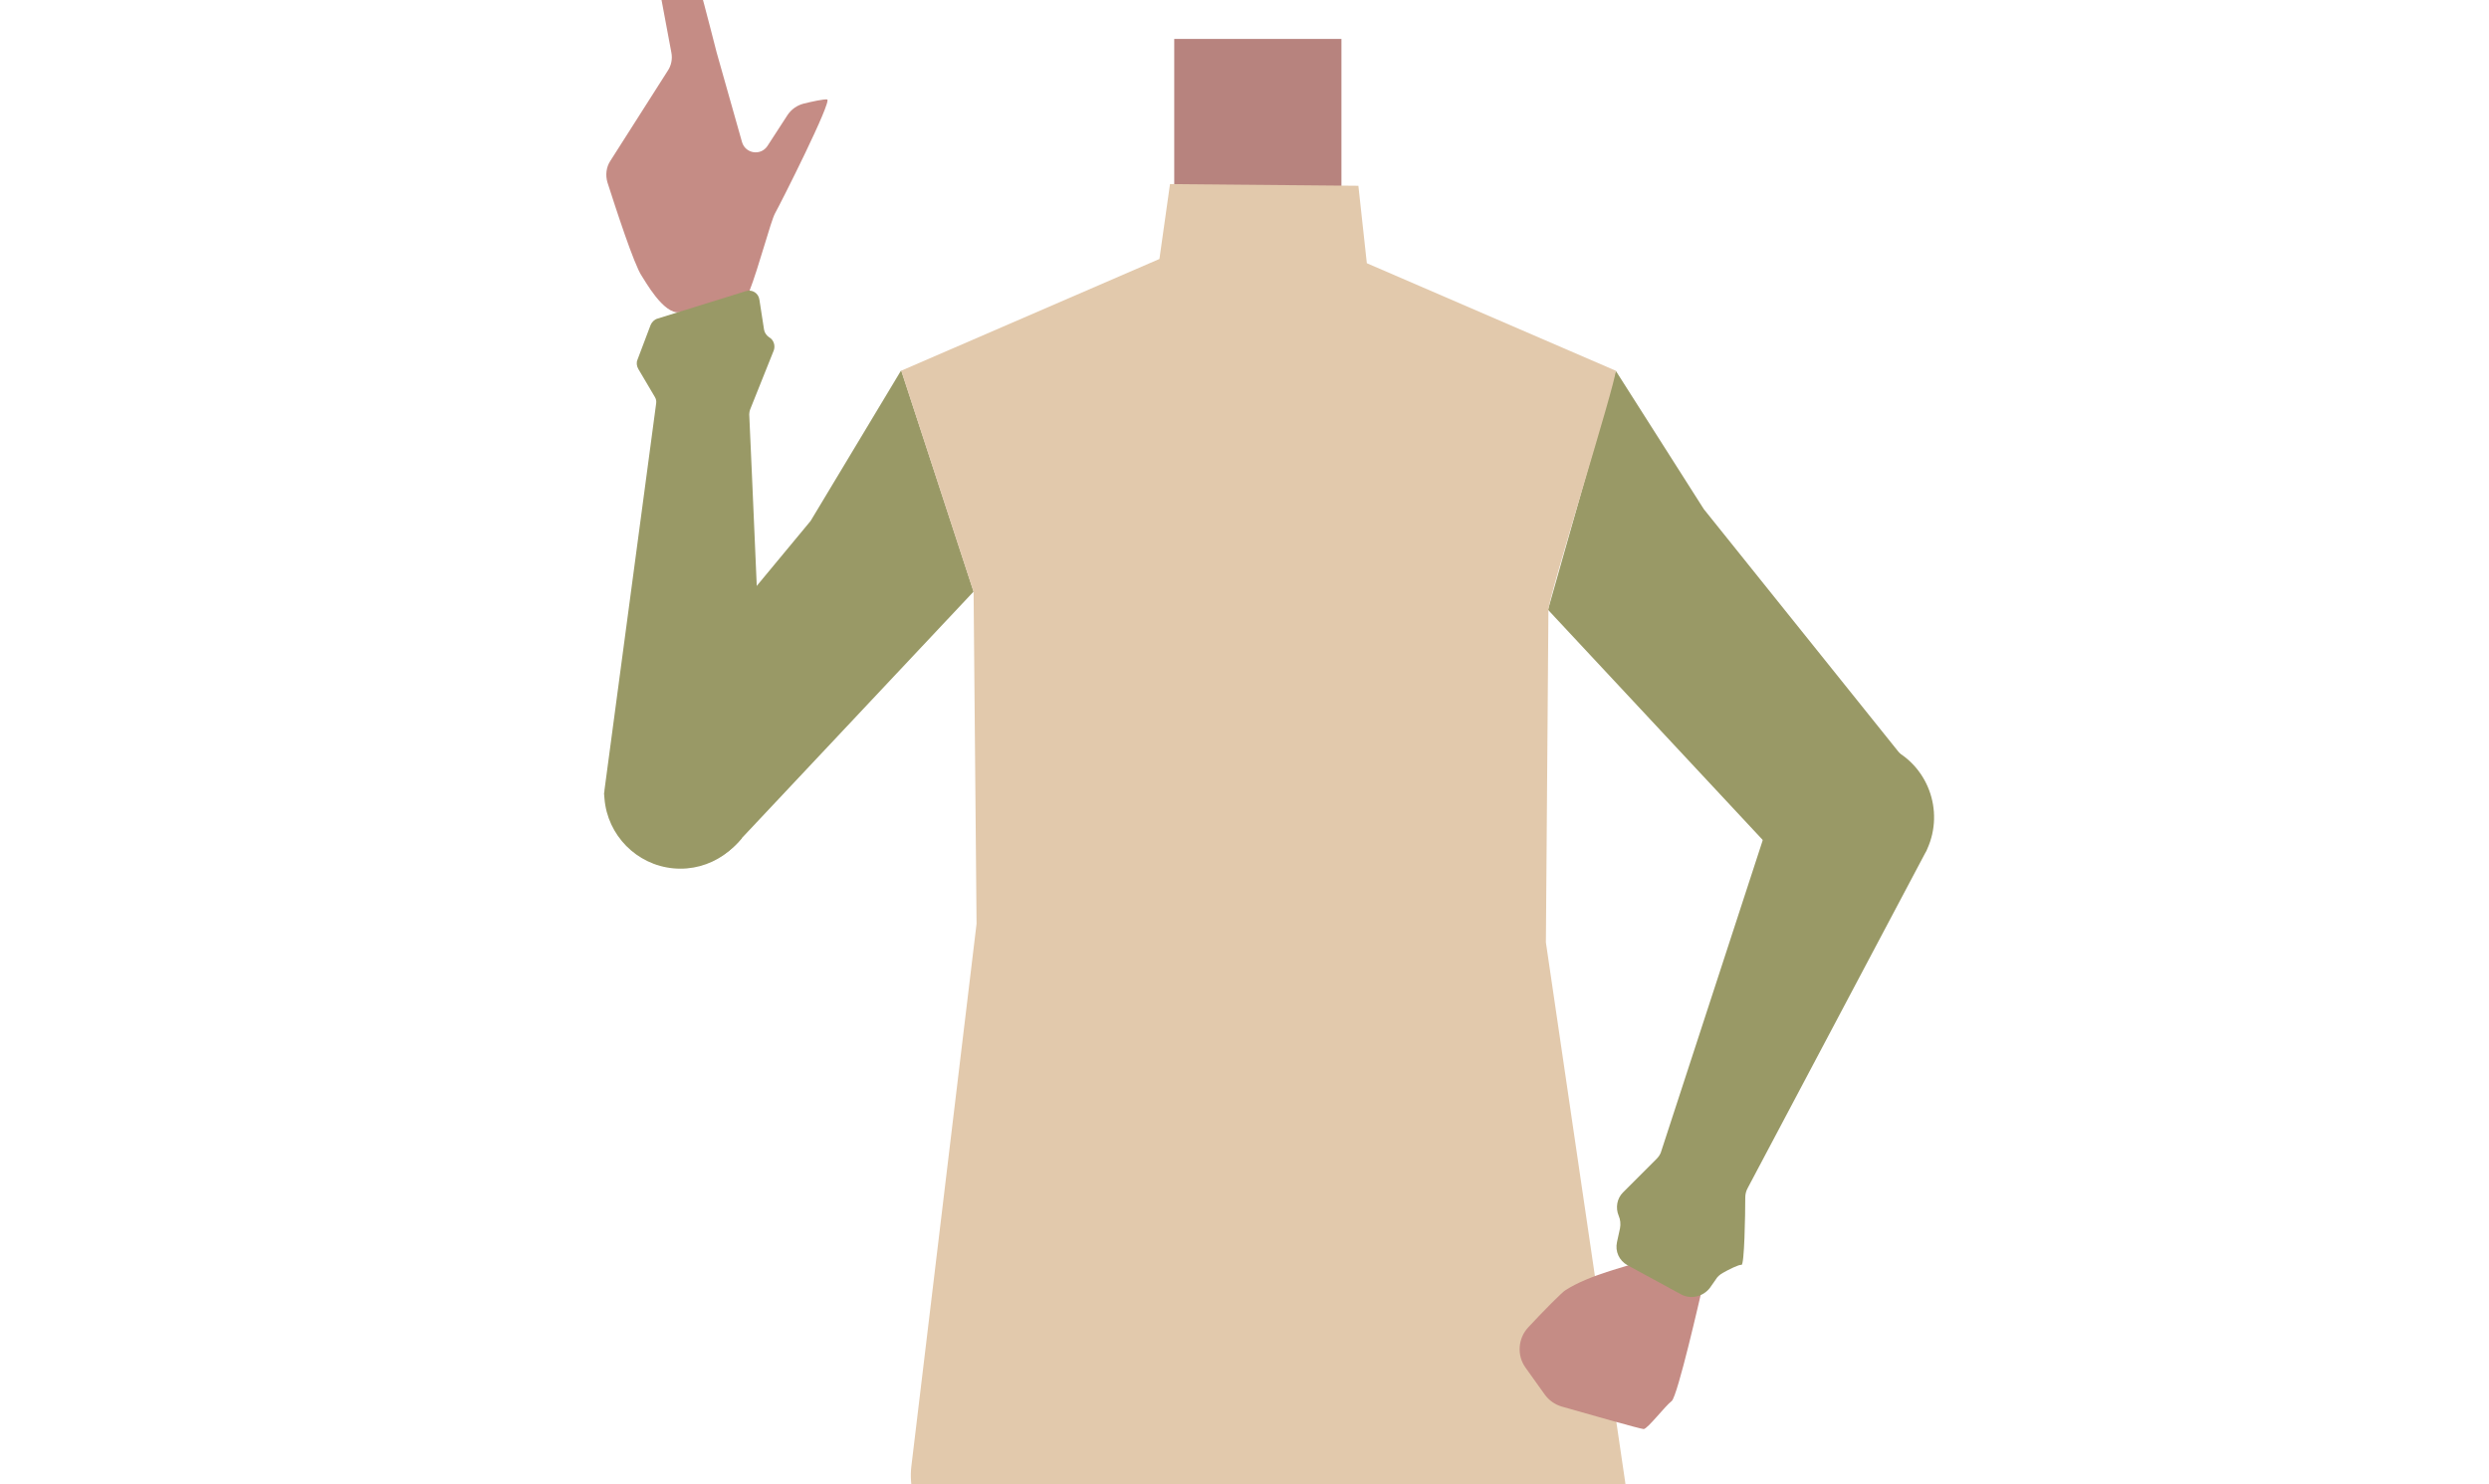 <?xml version="1.0" encoding="utf-8"?>
<!-- Generator: Adobe Illustrator 26.0.3, SVG Export Plug-In . SVG Version: 6.00 Build 0)  -->
<svg version="1.1" id="Calque_1" xmlns="http://www.w3.org/2000/svg" xmlns:xlink="http://www.w3.org/1999/xlink" x="0px" y="0px"
	 viewBox="0 0 588 350.8" style="enable-background:new 0 0 588 350.8;" xml:space="preserve">
<style type="text/css">
	.st0{fill:#375D63;}
	.st1{fill:#C58C85;}
	.st2{fill:#B7837E;}
	.st3{fill:#999966;}
	.st4{fill:#E2C9AC;}
</style>
<path class="st0" d="M372.8,326.5c-23.3,2.5-44.5,10-69.8,18.3c0,0-11.5,0.5-10.8-0.1l-70.8-16.6l5.9-58.4
	c1.1-10.7,10.1-18.8,20.8-18.8H348c11,0,20.1,8.5,20.8,19.4L372.8,326.5z"/>
<path class="st1" d="M171.8,72.8c2.4-0.2,4.4-1.7,5.2-3.9c2.3-5.9,5.1-16.7,6.1-18.5c1.3-2.3,13.6-26.7,12.3-26.9
	c-0.8-0.1-3.6,0.5-5.6,1c-1.5,0.4-2.8,1.3-3.7,2.6l-4.8,7.4c-1.6,2.4-5.2,1.8-6-0.9l-6-21.2c0,0-9.1-36-10.2-34.8
	c-1,0.9-2,1.7-3.1,2.6c-1.8,1.4-2.7,3.7-2.3,6l4.9,26.2c0.3,1.5,0,3.1-0.9,4.4l-13.5,21.2c-1,1.5-1.2,3.4-0.7,5.1
	c1.9,5.9,6.3,19.5,8.1,22.1c0.7,1,5.1,9.1,8.9,8.6C162.2,73.6,168.1,73.1,171.8,72.8z"/>
<rect x="277.4" y="9.2" class="st2" width="39.5" height="47.4"/>
<path class="st3" d="M150.2,200.6L150.2,200.6c7.5,6.2,18.6,5.2,24.9-2.3c0.1-0.1,0.2-0.2,0.2-0.3l54.7-58.2l-17.1-52.3l-21.4,35.6
	l-43.6,52.6C141.7,183.4,142.7,194.5,150.2,200.6z"/>
<path class="st3" d="M381.7,87.6l20.8,32.7l48.2,60.1c6.2,7.7,5.3,18.9-2.1,25.6l0,0c-7.6,6.8-19.2,6.3-26.2-1.1l-56.7-60.8
	L381.7,87.6z"/>
<path class="st3" d="M142.8,186.7l12.2-91.3c0.1-0.6,0-1.1-0.3-1.6l-3.9-6.6c-0.4-0.7-0.5-1.5-0.2-2.2l3.1-8.2
	c0.3-0.7,0.9-1.3,1.6-1.5l20.9-6.5c1.5-0.5,3,0.5,3.2,2l1.1,7.1c0.1,0.7,0.6,1.4,1.2,1.8l0,0c1.1,0.6,1.5,2,1.1,3.1l-5.6,14
	c-0.1,0.3-0.2,0.7-0.2,1.1c0.3,6.8,3.4,74.6,3,77.3c-0.4,2.6-1.3,13.1-1.5,14.9c0,0.2,0,0.3-0.1,0.5l-0.4,1.5
	c-2.3,8.4-10.3,13.9-18.9,13.1l0,0c-8.7-0.8-15.6-7.8-16.3-16.5l-0.1-1.2C142.8,187,142.8,186.9,142.8,186.7z"/>
<path class="st4" d="M381.7,87.6c0,3-15.9,53.5-15.9,56.5s-0.6,78.6-0.6,78.6l18.8,128c1.5,10-5.4,19.2-15.4,20.7
	c-0.1,0-0.2,0-0.2,0s-53.1,10.1-71,9.5c-17.3-0.7-67.8-14.4-67.8-14.4c-9.2-2-15.4-10.6-14.3-20l15.4-128.2l-0.7-78.4l-17.1-52.3
	l61-26.4l2.5-17.7l44.5,0.4l2,18.3L381.7,87.6z"/>
<path class="st1" d="M369.8,304.9c5.7-3.7,15-5.7,16-6.3s16.4,5.6,16.2,6.4s-5.7,25.1-7.1,26.1s-5.7,6.6-6.6,6.6
	c-0.7,0-13.7-3.7-19.3-5.3c-1.7-0.5-3.1-1.5-4.1-2.9l-4.5-6.3c-2.1-2.9-1.8-6.9,0.6-9.5C364.6,309.8,369.3,305.1,369.8,304.9z"/>
<path class="st3" d="M397.2,305.9l-12.7-6.9c-2-1.1-3-3.3-2.5-5.5l0.7-3.2c0.2-1,0.1-2.1-0.3-3l0,0c-0.8-1.9-0.4-4.1,1-5.5l7.9-7.9
	c0.6-0.6,1-1.2,1.2-2l25.9-79.4c0.1-0.3,0.2-0.6,0.4-0.9l4.1-7.3c4.6-8.2,14.7-11.6,23.3-7.7l0,0c9.2,4.1,13.2,14.9,9.1,24
	c-0.1,0.3-0.3,0.7-0.5,1l-41.9,79.1c-0.4,0.7-0.6,1.5-0.6,2.3c0,3.9-0.2,16.1-0.9,15.9c-0.6-0.1-3,1.1-4.4,1.9
	c-0.7,0.4-1.3,0.9-1.7,1.6l-1.4,2C402.3,306.4,399.5,307.1,397.2,305.9z"/>
</svg>
